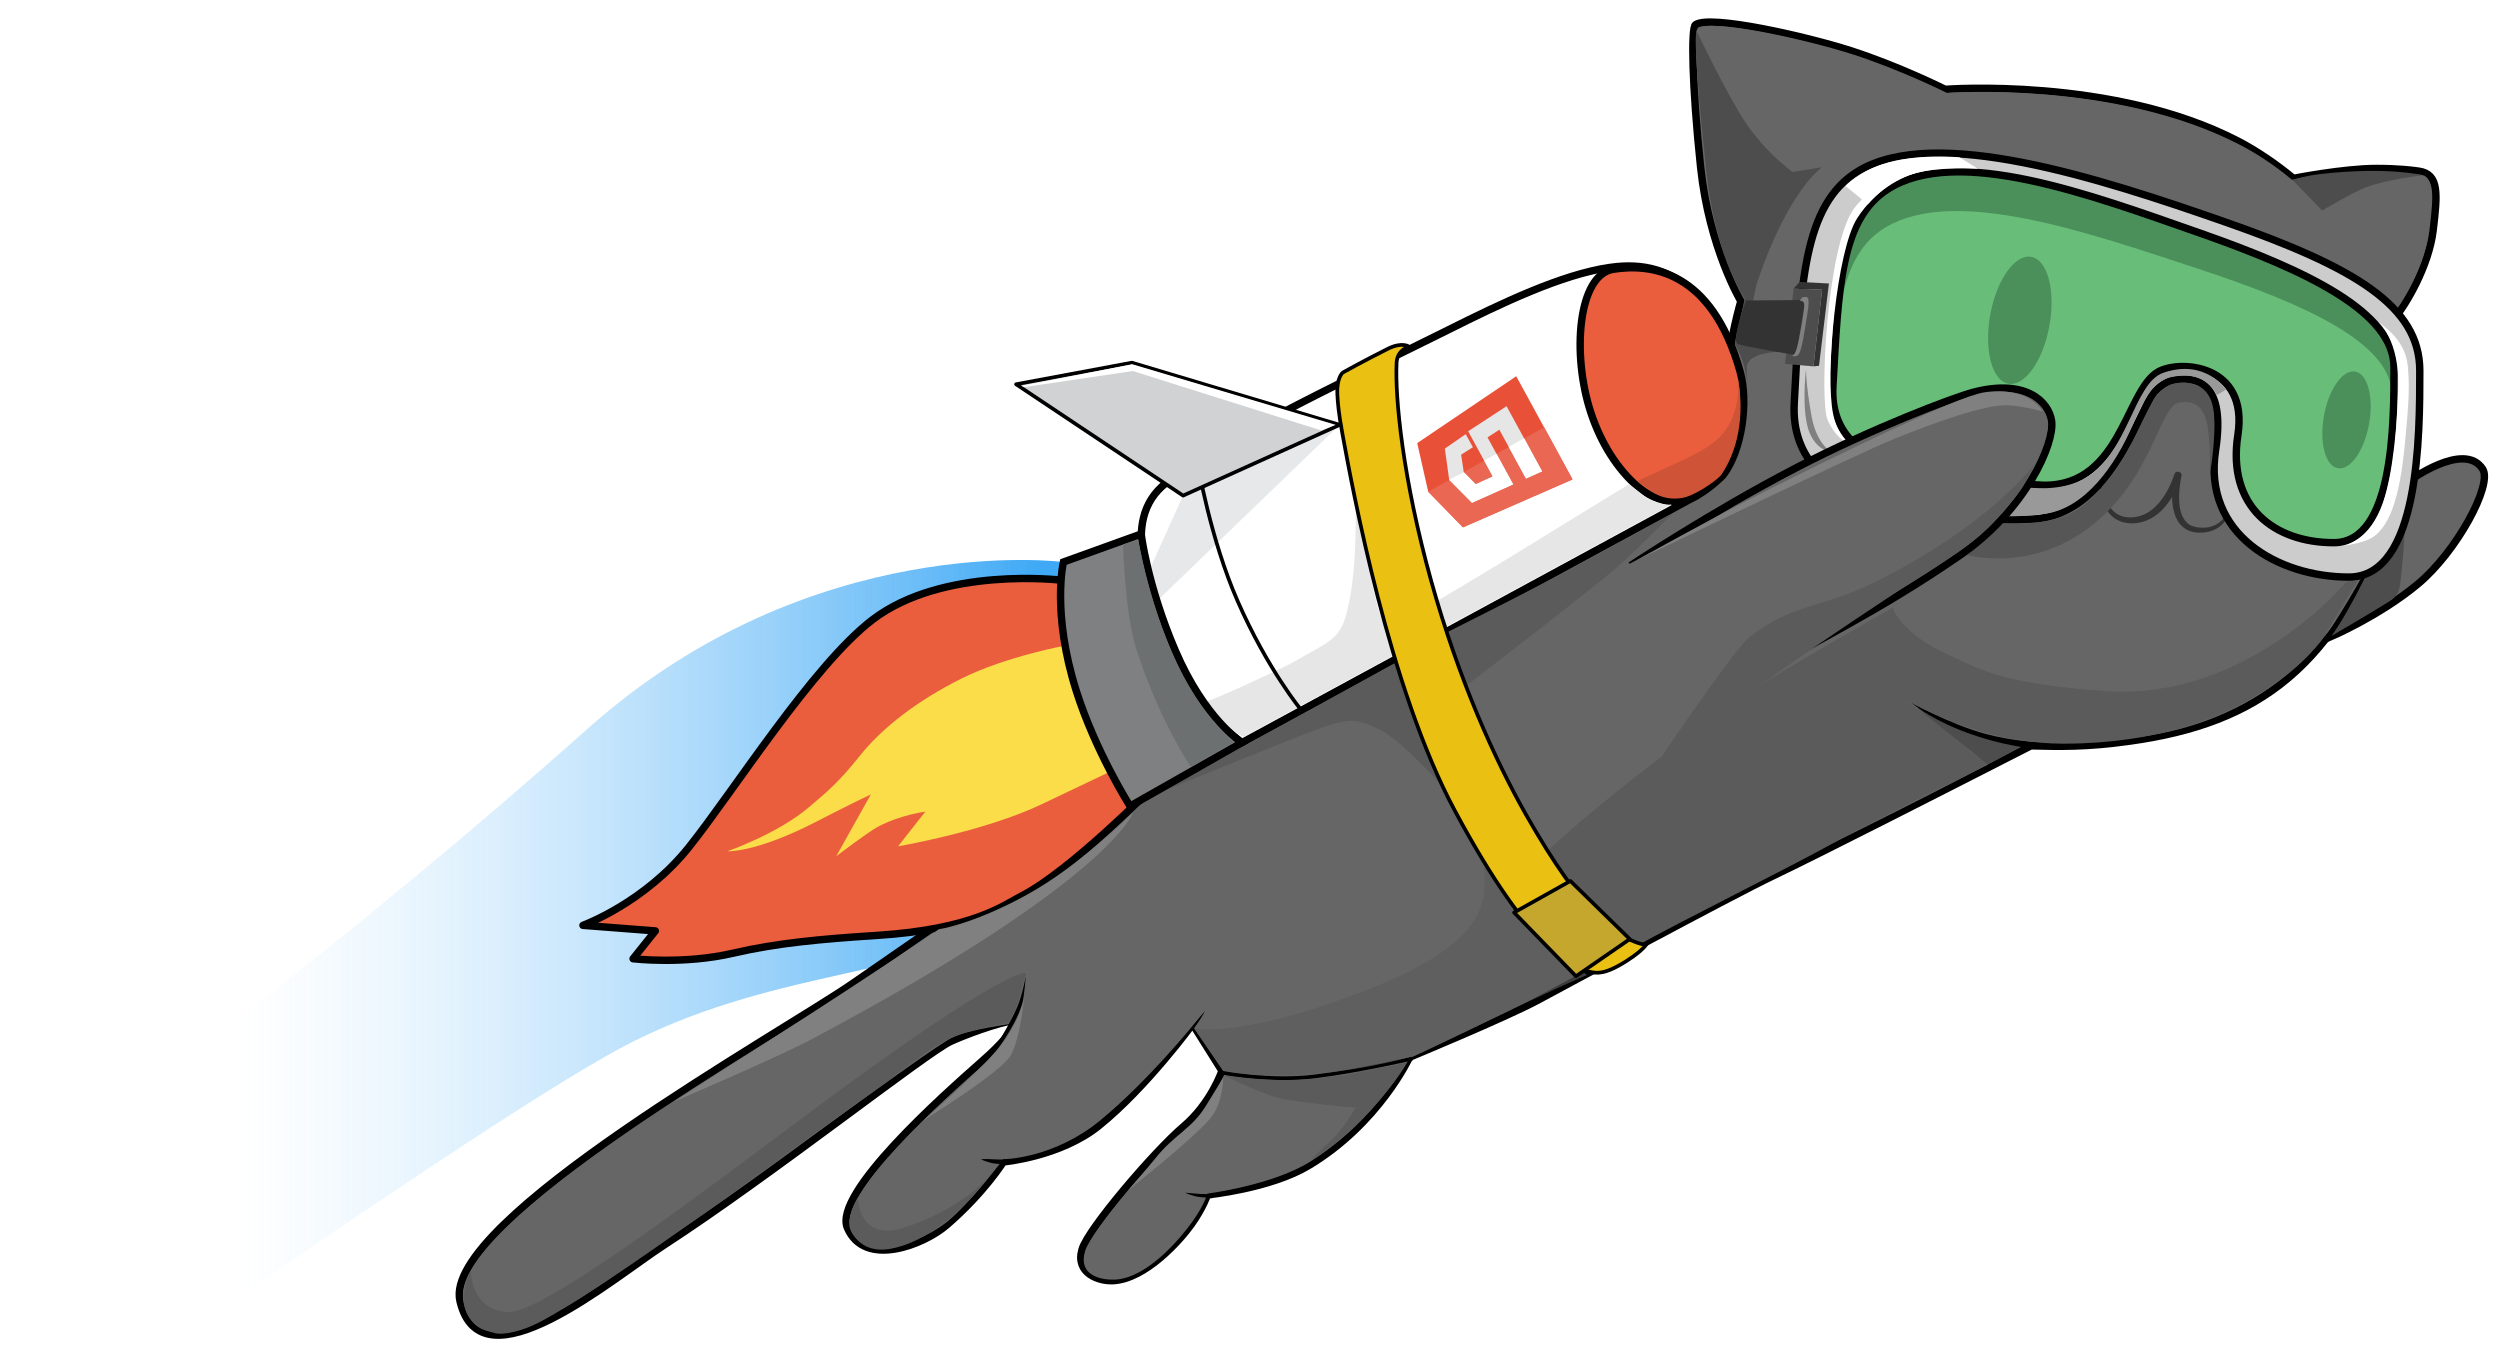<?xml version="1.0" encoding="utf-8"?>
<!-- Generator: Adobe Illustrator 17.0.0, SVG Export Plug-In . SVG Version: 6.00 Build 0)  -->
<!DOCTYPE svg PUBLIC "-//W3C//DTD SVG 1.1//EN" "http://www.w3.org/Graphics/SVG/1.1/DTD/svg11.dtd">
<svg version="1.1" id="Layer_1" xmlns="http://www.w3.org/2000/svg" xmlns:xlink="http://www.w3.org/1999/xlink" x="0px" y="0px"
	 width="673.667px" height="367.807px" viewBox="0 0 673.667 367.807" enable-background="new 0 0 673.667 367.807"
	 xml:space="preserve">
<linearGradient id="SVGID_1_" gradientUnits="userSpaceOnUse" x1="0" y1="272.734" x2="322.836" y2="272.734">
	<stop  offset="0.2" style="stop-color:#FFFFFF;stop-opacity:0.4"/>
	<stop  offset="0.868" style="stop-color:#3FA9F5"/>
</linearGradient>
<path fill="url(#SVGID_1_)" d="M286.555,151.447c0,0-67.761-8.899-128.055,44.781C77.51,268.334,0,322.566,0,322.566v72.007
	c0,0,134.966-96.147,170.789-114.011c39.972-19.933,79.293-17.713,97.295-32.715c18.002-15.001,54.752-37.361,54.752-37.361
	L286.555,151.447z"/>
<path fill="#666666" stroke="#000000" stroke-width="2" stroke-miterlimit="10" d="M651.754,46.11
	c-1.616-0.227-5.254-0.715-11.421-0.715C631.499,45.394,618,48.061,618,48.061c-4.42-3.701-9.92-7.461-14.967-10.072
	c-33.64-17.399-78.879-13.92-78.879-13.92s-12.668-6.327-25.521-10.44c-11.898-3.808-37.875-9.736-41.761-6.96
	c-1.199,0.856-0.944,16.268,1.377,38.308c2.319,22.041,10.853,36.178,10.853,36.178s-3.172,10.68-3.79,20.633
	c-0.393,6.347,0.767,15.631,1.083,17.992c-25.911,13.737-99.057,53.607-111.022,60.309c-14.5,8.119-106.14,71.34-125.279,84.679
	c-19.141,13.342-111.197,64.342-106.141,85.842c5.671,24.117,40.862-5.926,55.046-15.133c28.5-18.5,70.871-51.976,77.25-54.875
	c2.997-1.362,11.991-4.949,18.125-5.875c-2.195,4.497-7.218,8.993-10.061,11.502c-9.86,8.7-39.95,35.35-35.96,44.659
	c4.646,10.839,20.533,4.604,26.771-0.786c10.125-8.75,15.25-17,15.25-17s15.375-1.375,25.75-9.75
	c12.829-10.355,25.25-27.375,25.25-27.375l7.898,12.572c0,0-2.9,8.7-10.44,15.079c-7.54,6.38-25.643,27.46-27.26,33.061
	c-1.866,6.461,4.574,8.586,8.301,8.413c8.768-0.404,18.015-10.774,21.125-15.125c3.177-4.443,4.375-8,4.375-8
	s16.894-1.675,27.25-7.875c19-11.375,27.208-29.208,27.208-29.208s25.717-10.652,34.417-15.292c0,0,52.605-28.405,63.625-33.625
	c10.576-5.009,48.125-24.125,69.375-35c7.889,0.201,14.988,0.364,26.583-1.249c35.042-4.876,55.521-19.892,70.833-62
	c6.323-17.389,6.437-34.929,0.334-51.668c3.211-3.696,9.526-14.355,10.666-24C656.825,52.253,657.334,46.894,651.754,46.11z"/>
<path fill="#666666" d="M469.042,121.206c0,0-1.612-11.223-1.159-18.537c0.617-9.941,3.784-20.607,3.784-20.607
	s-9.577-14.149-11.895-36.161c-2.317-22.013-3.515-37.377-2.317-38.232c3.88-2.772,29.825,3.148,41.708,6.951
	c12.836,4.108,25.488,10.427,25.488,10.427s45.183-3.475,78.78,13.903c33.598,17.378,55.031,61.403,41.128,99.635
	c-15.293,42.056-42.082,57.071-70.092,60.244c-49.136,5.566-62.469-9.434-62.469-9.434L469.042,121.206z"/>
<path fill="#666666" d="M621.391,47.639c0,0,15.061,0.579,19.695,0c4.634-0.579,8.099-0.708,11.006-0.579
	c3.826,0.17,3.475,5.844,2.316,15.64c-1.323,11.197-9.592,22.791-11.908,24.528c-2.317,1.738-26.323-38.431-26.323-38.431
	L621.391,47.639z"/>
<path fill="#666666" d="M285.991,274.134c0,0-22.592,2.317-28.963,5.214c-6.372,2.895-64.878,46.921-79.36,55.61
	c-14.482,8.689-47.5,37.651-52.714,16.22c-5.214-21.434,86.891-72.409,106.007-85.733c19.116-13.322,110.641-76.464,125.123-84.573
	c14.482-8.11,121.648-64.878,121.648-64.878s88.628,72.988,70.091,83.415c-18.536,10.428-59.665,30.702-70.671,35.915
	c-11.006,5.214-62.561,33.02-62.561,33.02c-8.689,4.634-34.756,16.798-34.756,16.798s-9.269,16.799-26.646,27.806
	c-10.184,6.449-27.805,8.689-27.805,8.689s-0.882,3.094-4.055,7.531c-3.106,4.345-12.098,15.236-20.854,15.641
	c-3.723,0.172-9.973-1.078-8.11-7.531c1.615-5.594,19.695-26.647,27.226-33.019c7.531-6.371,10.427-15.06,10.427-15.06
	l-8.689-12.744c0,0-12.165,15.061-24.909,25.487c-12.744,10.428-26.067,10.428-26.067,10.428s-8.689,11.585-15.061,16.799
	c-6.372,5.214-22.012,11.585-26.067,2.316c-4.055-9.268,26.067-35.914,35.915-44.604c9.848-8.688,16.219-35.915,16.219-35.915"/>
<path fill="#FFFFFF" stroke="#000000" stroke-width="2" stroke-miterlimit="10" d="M457.083,133.645c0,0,15.224-41.015-0.417-54.918
	c-6.538-5.812-13.467-8.006-22.833-6.666c-13.04,1.865-29.401,9.744-43.56,16.823c-24.329,12.164-58.607,27.843-75.94,41.177
	c-13.565,10.435-3.405,30.748,1.219,43.972c5.969,17.07,19.115,26.067,19.115,26.067L457.083,133.645z"/>
<path fill="#4B905A" d="M502.386,46.565c21.896-13.96,63.832,1.723,98.335,13.799c34.502,12.076,51.03,22.613,51.03,39.865
	c0,17.25,0.723,55.018-18.254,55.018c-18.976,0-39.103-11.501-35.652-33.927c3.45-22.428-8.193-22.293-15.095-18.842
	c-6.901,3.45-16.5,37-33.786,37.244c-20.699,0.292-65.554-0.002-63.829-31.055C486.86,77.615,487.553,56.023,502.386,46.565z"/>
<path fill="#68BE79" d="M508.086,61.281c18.721-11.22,54.58,1.385,84.083,11.091c29.502,9.706,52.363,20.205,52.363,34.071
	c0,13.865,0,44.368-16.227,44.368c-16.227,0-28.803-9.242-25.853-27.269c2.951-18.025-13.164-25.785-21.066-19.595
	c-6,4.7-14.887,35.03-33.474,32.208c-17.492-2.656-56.053-0.002-54.578-24.96C494.809,86.237,495.401,68.883,508.086,61.281z"/>
<path fill="#D0D2D3" d="M528.312,135.23c0,0-4.635,10.274-18.103,0.291c-13.463-9.983-14.804-9.784-19.445-17.996
	c-4.643-8.212-3.528-14.54-3.528-14.54s-1.724,11.838,16.808,25.577C526.739,145.391,528.312,135.23,528.312,135.23z"/>
<path fill="#333333" d="M565.941,126.698c0.09,3.045,0.521,6.155,1.892,8.773c0.665,1.299,1.611,2.432,2.811,3.106
	c1.191,0.7,2.583,0.928,4.018,0.826c1.382-0.097,2.759-0.503,3.967-1.21c1.221-0.698,2.277-1.679,3.213-2.773
	c1.863-2.192,3.199-4.959,4.09-7.684c0,0,0.254-0.832,1.176-0.591c1.014,0.264,0.737,1.088,0.737,1.088
	c-0.551,2.483-0.793,5.16-0.561,7.672c0.233,2.491,1.225,4.988,3.464,5.838c1.075,0.432,2.404,0.506,3.643,0.422
	c1.25-0.104,2.45-0.532,3.484-1.255c2.1-1.463,3.29-4.058,3.811-6.665c-0.049,1.348-0.333,2.7-0.859,3.972
	c-0.519,1.271-1.295,2.48-2.383,3.419c-1.079,0.946-2.473,1.532-3.889,1.765c-1.417,0.211-2.858,0.23-4.322-0.25
	c-1.45-0.469-2.726-1.565-3.46-2.877c-0.753-1.311-1.118-2.742-1.315-4.146c-0.372-2.837-0.099-5.589,0.465-8.355l1.913,0.497
	c-0.469,1.588-1.086,3.013-1.839,4.43c-0.75,1.404-1.633,2.752-2.696,3.976c-1.061,1.223-2.337,2.301-3.803,3.087
	c-1.468,0.784-3.113,1.249-4.796,1.256c-1.613,0.031-3.37-0.333-4.781-1.282c-1.418-0.949-2.396-2.365-3.015-3.832
	c-0.613-1.483-0.904-3.041-1.049-4.585C565.713,129.774,565.734,128.222,565.941,126.698z"/>
<path fill="#666666" stroke="#000000" stroke-width="2" stroke-miterlimit="10" d="M641.471,147.48
	c-3.476,8.688-13.721,24.248-13.721,24.248s13.388-5.691,23.815-14.38c10.427-8.688,20.173-26.709,17.435-30.954
	c-4.999-7.749-20,3.334-20,3.334"/>
<path fill="#4D4D4D" d="M648.227,130.089c0,0-0.039,14.105-0.81,21.056c-0.771,6.951-0.31,8.87-3.584,10.917
	c-6.178,3.862-15.583,9.291-15.583,9.291s4.25-5.375,11.584-20.958C643.144,143.363,648.227,130.089,648.227,130.089z"/>
<path fill="#CCCCCC" stroke="#000000" stroke-width="2" stroke-miterlimit="10" d="M599.922,59.925
	c-34.754-12.164-78.422-26.197-99.051-13.899c-15.222,9.074-15.64,31.277-17.377,62.556c-1.738,31.279,43.393,32.3,64.294,31.282
	c20.712-1.01,28.556-29.033,32.587-34.072c1-1.25,3.393-3.009,4.938-3.312c6.688-1.312,14.537,0.492,11.714,18.847
	c-3.477,22.59,16.797,34.175,35.912,34.175c19.115,0,19.115-38.229,19.115-55.605C652.054,82.518,634.676,72.089,599.922,59.925z
	 M628.885,146.232c-16.227,0-28.802-9.833-25.853-29.011c2.951-19.177-15.616-20.27-21.385-17.069
	c-9.147,5.076-10.075,32.64-33.155,30.488c-17.625-1.643-56.054-0.002-54.578-26.554c1.475-26.553,2.065-45.016,14.751-53.103
	c18.722-11.937,54.581,1.474,84.082,11.799c29.503,10.326,52.364,21.496,52.364,36.247
	C645.111,113.78,645.111,146.232,628.885,146.232z"/>
<path fill="#4D4D4D" d="M652.835,47.23c0,0-9.584,1.083-15.335,3.248c-3.189,1.2-11.75,6.25-11.75,6.25l-8-8.25
	c0,0,3.47-1.125,7.502-1.582C643.669,44.813,652.835,47.23,652.835,47.23z"/>
<path fill="#EA5E3E" d="M447.343,137.405c1.908-1.27,3.571-2.732,4.992-4.358C450.895,134.556,449.202,136.009,447.343,137.405z"/>
<path opacity="0.5" fill="#D0D2D3" d="M456.887,105.103c3.124,11.001,1.533,20.98-4.552,27.944c1.405-1.473,2.573-2.996,3.415-4.569
	C461.5,117.728,456.887,105.103,456.887,105.103z"/>
<path fill="#EA5E3E" stroke="#000000" stroke-width="2" stroke-miterlimit="10" d="M468.887,100.103
	c-7.72-27.375-24.168-29.119-34.186-27.537c-9.498,1.5-11.219,22.943-5.995,38.701c2.827,8.526,7.375,15.305,12.292,19.58
	c4.642,4.036,9.34,4.972,13.502,3.88c3.675-0.964,8.395-5.172,9.835-6.681C469.5,121.228,471.174,108.216,468.887,100.103z"/>
<path fill="#5B5B5B" d="M387.667,210.728l-11.917-32l-63,34.75c0,0,10.25-4.25,30.25-12.25s20.9-8.55,29-4.5
	C377.5,199.478,387.667,210.728,387.667,210.728z"/>
<path fill="#4D4D4D" d="M516.667,190.728c0,0,4.935,4.726,12.146,9.875c3.792,2.708,6.438,5.562,6.438,5.562l10.256-5.405
	l-0.085-0.032c0.441,0-6.691-1.336-13.921-3.812C524.136,194.392,516.667,190.728,516.667,190.728z"/>
<polygon fill="#4D4D4D" points="491.001,78.061 488.667,98.728 481.001,98.062 483.334,77.728 "/>
<path fill="#999999" d="M599.832,104.977l-2.457,1.501c0,0-2.293-5.535-9.125-5.25c-6,0.25-8.75,2.062-13.562,13.312
	c-4.579,10.705-12.815,22.585-23.812,23.937c-7.625,0.938-10.545,0.583-10.545,0.583l6-7.75c0,0,8.875,1.488,15.795-2.583
	c11.334-6.668,12.875-25.5,20.75-28.25C594.282,96.495,599.832,104.977,599.832,104.977z"/>
<path fill="#FFFFFF" d="M526.75,45.228c0,0-16.25-1.75-26.25,13.5c-5.518,8.415-8.792,42.441-6.5,53
	c1.248,5.749,4.581,7.999,4.581,7.999s-3.583-1-6.081-6.499c-2.312-5.09-0.25-47.5,7.25-57.25
	C509.082,43.847,526.75,45.228,526.75,45.228z"/>
<path fill="#FFFFFF" d="M497.331,50.145l6,4.917c0,0,4.75-6.167,12.5-8.333c6.91-1.932,17.169-1.25,17.169-1.25l-5-3.083
	c0,0-11.764-1.134-20.666,1.833C500.584,46.478,497.331,50.145,497.331,50.145z"/>
<polygon fill="#333333" points="483.334,77.728 484.918,75.976 492.834,76.394 490.167,98.561 488.667,98.728 491.001,78.061 "/>
<ellipse transform="matrix(0.984 0.177 -0.177 0.984 23.94 -95.108)" fill="#4B905A" cx="544.347" cy="86.45" rx="8.109" ry="17.378"/>
<ellipse transform="matrix(0.984 0.177 -0.177 0.984 30.095 -110.287)" fill="#4B905A" cx="632.388" cy="113.316" rx="6.179" ry="13.242"/>
<g>
	<path fill="#4D4D4D" d="M491,45.061l-7.997,1.279c-2.225-1.669-7.809-6.224-12.503-13.113
		c-4.894-7.181-13.331-24.915-13.331-24.915s-1.333,1.083,2.604,37.588c2.279,21.126,8.661,31.91,10.323,34.413
		c-1.482,8.841-2.596,12.414-2.596,12.414s1.727,2.911,2.5,6c0.75,3,1.18,7.062,1.166,7.416c0.023-0.477-0.664-4.06-0.416-7.75
		c0.745-1.653,1.414-1.921,2.666-2.5c2.167-1,6.584-1.166,6.584-1.166l-8.986-1.549c0.605-6.852,1.485-14.217,2.653-17.618
		C482.167,50.811,491,45.061,491,45.061z"/>
	<path fill="#4D4D4D" d="M470.004,107.902c-0.002,0.049-0.004,0.076-0.004,0.076S470.002,107.953,470.004,107.902z"/>
</g>
<path fill="#333333" d="M470.5,80.978c0,0,7-0.084,10.333-0.084c3.332,0,5.667-0.166,5.667-0.166l-2.5,15c0,0-13.666-2.333-15.666-3
	C466.334,92.062,470.5,80.978,470.5,80.978z"/>
<path fill="#808080" d="M485.016,81.061c0,0,0.363-1.009,1.136-1.027c0.771-0.018,1.726-0.541,0.878,4.48
	c-0.848,5.021-1.491,10.538-2.635,11.232c-1.143,0.694-1.549-0.13-1.549-0.13s0.597,0.653,1.314-1.698
	c0.717-2.351,2.074-10.386,2.043-11.718C486.171,80.868,485.016,81.061,485.016,81.061z"/>
<path fill="#FFFFFF" d="M641,86.811c2.418,1.918,7.222,5.249,7.835,12c0.462,5.078,0.333,9.334-0.833,21.167
	c-1.333,13.532-3.975,23.016-10.002,25.499c-2.832,1.167-7.417,1.75-7.417,1.75s7-0.584,10.917-10
	c2.376-5.712,4.333-17.5,4.75-32.75C646.599,91.711,641,86.811,641,86.811z"/>
<path fill="#5B5B5B" d="M389.5,170.603l5.5,14.25c0,0,34.199-26.19,41.25-32.458c5.625-5,14.334-13.917,14.334-13.917
	s-7.334,4.083-22.417,12.249C415.95,157.342,389.5,170.603,389.5,170.603z"/>
<path fill="#565656" d="M595.584,127.228c0,0-0.084-6.25-0.334-9.125c-0.335-3.857-0.916-10.875-8-9.625
	c-5.021,0.886-6.525,16.555-19.5,29.5c-18.074,18.033-39,11.25-39,11.25l9.75-8.375c0,0,10.208,1.209,18.125-1.875
	c6.792-2.645,14.312-11.937,19.25-22.5c2.142-4.582,3.664-7.429,5.312-9.875c1.938-2.875,6.106-4.277,9.562-3.125
	c2.625,0.875,4.083,1.968,5.084,4.5C597.959,113.353,595.584,127.228,595.584,127.228z"/>
<path fill="#808080" d="M486.667,99.395c0,0-1.429,11.706,1,17.333c2.085,4.83,5.667,5,5.667,5s-3.833-2.167-5.166-9.503
	C486.584,103.51,486.667,99.395,486.667,99.395z"/>
<path fill="#E6E6E6" d="M450.5,135.894c-2.083,0.417-3.001-0.25-5.333-1c-1.458-0.469-1.75-1.083-6.167-4.417
	c-12.432,7.422-49.761,31.035-65.332,39.038c-0.882-2.016-2.054-4.207-2.668-6.787c-2.5-10.501-5.75-27.501-5.75-27.501
	s0.75,17.5-2.25,29.5c-1.951,7.805-4.613,7.972-15.5,14.25c-17.274,8.375-22.833,10.251-22.833,10.251s1.583,1.499,3.333,3.499
	c4.849,5.541,7.25,5.75,7.25,5.75S439.658,141.717,450.5,135.894z"/>
<polygon opacity="0.51" fill="#D0D2D3" points="361,114.478 312,161.728 310,152.978 318.805,133.548 "/>
<path fill="#EA5E3E" stroke="#000000" stroke-width="2" stroke-linejoin="round" stroke-miterlimit="10" d="M286.084,156.351
	c0,0-31.959-3.873-50.959,10.627c-16.042,12.242-37.536,46.37-49.536,61.369c-12,15-28.499,21-28.499,21l19.499,1.5l-6,7.499
	c0,0,13.536,1.632,26.999-1.5c11.778-2.74,23.734-3.821,38.746-4.784c26-1.667,34.188-8.199,39-10.667c13-6.667,35-29,35-29
	s-15.001-14.502-19.5-26.501C286.334,173.895,286.084,156.351,286.084,156.351z"/>
<path fill="#FADD48" d="M287.584,173.851c0,0-16.5,3-28.499,8.999c-11.999,5.999-21.336,13.253-27.335,20.753
	s-8.874,9.745-13.875,14C209.5,224.728,196,229.394,196,229.394s7.625,0.459,24-8c9.716-5.018,14.667-7.334,14.667-7.334
	l-9.334,16.668c0,0,8.693-6.617,11.334-8c6.208-3.25,12.666-4,12.666-4L242,228.06c0,0,23.334-3.999,38.667-11.332
	c15.333-7.334,24.208-11.5,24.208-11.5s-8.874-5.834-12.208-15.834C289.333,179.394,287.584,173.851,287.584,173.851z"/>
<path fill="#7E8081" stroke="#000000" stroke-width="2" stroke-miterlimit="10" d="M307.5,143.895l-20.946,7.552
	c0,0-3.222,13.614,3.476,34.754c5.169,16.315,14.47,31.027,14.47,31.027l30.167-17.127c0,0-10-6.206-18-24.872
	C309.158,157.708,307.5,143.895,307.5,143.895z"/>
<path fill="#6D7071" d="M302.625,146.728c0,0,0.484,18.992,3.708,28.667c6.667,20,14.542,31.208,14.542,31.208l11.625-6.625
	c0,0-9.915-7.674-17-24.75c-6.5-15.666-8.75-29.75-8.75-29.75L302.625,146.728z"/>
<path fill="#CF5336" d="M468.166,101.228c0,0,2.072,11.168-6.242,17.872c-3.506,2.827-8.226,4.801-20.674,10.462
	c4.54,4.008,7.573,5.215,11.75,4.666c3.441-0.453,9.089-4.387,10.719-6.12C468,121.978,470.417,112.395,468.166,101.228z"/>
<path fill="none" stroke="#000000" stroke-miterlimit="10" d="M329.333,289.061c0,0,13,2.5,25,1s26.292-4.833,26.292-4.833"/>
<path d="M321.327,276.452l3.423-4.099c0,0-1.125,2.125-1.875,3.125s-1.375,2-1.375,2L321.327,276.452z"/>
<path d="M269.167,280.562c0,0,3.333-5.333,5-9.333c1.348-3.234,2.25-8.167,2.25-8.167s-0.393,5.6-1.042,7.667
	c-2.042,6.5-7.708,13.5-7.708,13.5L269.167,280.562z"/>
<path d="M514.625,189.04c0,0,10.562,6.125,20.75,8.812c6.464,1.705,12.377,2.069,14.375,2.167c2.562,0.125,4.625,0.145,4.625,0.145
	l-1,1.438c0,0-5.458,1.167-17.875-2.375C521.28,195.171,514.625,189.04,514.625,189.04z"/>
<path d="M271.667,313.895c0,0-1.333-0.166-3.333-0.333c-2-0.167-4-1.167-4-1.167s1-0.167,3.333,0
	c2.333,0.167,4.708-0.042,4.708-0.042L271.667,313.895z"/>
<path d="M326.667,322.895c0,0-1.333-0.166-3.333-0.333c-2-0.167-4-1.167-4-1.167s1.708,0.166,4.042,0.333s3.625-0.166,3.625-0.166
	L326.667,322.895z"/>
<path fill="#666666" stroke="#000000" stroke-width="2" stroke-miterlimit="10" d="M439.417,152.394
	c0,0,21.306-14.234,44.583-26.332c20.712-10.765,42.352-18.934,47.625-20.333c14.125-3.75,20.473,2.401,21.219,7.756
	c0.823,5.911-6.837,23.852-24.844,36.244c-23.25,16-40.57,23.615-46.75,28.25c-6.179,4.635-14.875,10.75-14.875,10.75"/>
<path fill="#666666" d="M438.307,152.329c0,0,82.08-43.376,93.456-45.569c13.568-2.616,20.081,2.317,20.081,7.724
	c0,5.406-7.723,23.943-26.259,35.528c-18.537,11.585-40.163,23.943-46.343,28.578c-6.179,4.635-13.902,12.357-13.902,12.357"/>
<path fill="#5B5B5B" d="M471.333,171.728c-4.277,3.391-29.181,40.121-27.333,38c13.5-15.5,61.477-46.372,66-49.5
	c7.591-5.249,20.6-12.152,27.131-19.425c4.952-5.512,7.377-8.339,8.869-11.325c0.56-1.121,2.5-4.75,2.5-4.75
	s-11.369,16.075-42.5,31.75C490.905,164.079,483,162.478,471.333,171.728z"/>
<path fill="none" stroke="#000000" stroke-miterlimit="10" d="M322.75,124.978c0,0,3.357,20.167,10.75,37
	c8.125,18.5,17.25,29.5,17.25,29.5"/>
<path opacity="0.67" fill="#5B5B5B" d="M395.333,222.061c0,0,5.31,4.585,4.667,17.667c-0.75,15.25-23.406,24.323-41.404,30.583
	c-25.54,8.883-36.721,6.917-36.721,6.917l7.75,11.25c0,0,7.682,1.693,19.5,1.25c9.451-0.355,22.134-2.37,31.5-5.125
	c2.125-0.625,8.601-3.932,12.375-5.75c27.25-13.125,34.625-16.125,34.625-16.125s-15.25-11.125-23.958-25.167
	C399.86,231.422,395.333,222.061,395.333,222.061z"/>
<path fill="#5B5B5B" d="M567.5,186.228c-29.25-2-34.966-6.485-41.833-9.5c-13.667-6-15.667-13-15.667-13s-31.25,17.75-37,21.75
	c-36.897,25.667-56,43.751-56,43.751s8.994,15.124,15.833,20.167c3.167,2.335,6.347,6.581,8.833,5.167
	c9.667-5.5,42.476-21.828,51.333-26.835c11.5-6.5,42.667-21.664,42.667-21.664s-12.186-9.988-21.795-17.229
	c11.44,6.103,26.136,11.56,42.128,11.56c51.334,0,70.086-28.579,70.086-28.579l9.248-15.421c-0.001-0.001-3,0.333-3,0.333
	S605.596,188.832,567.5,186.228z"/>
<path fill="#5B5B5B" d="M271.75,275.728c0,0,2.125-3.625,3-7.125c0.356-1.425,1.75-6.375,1.75-6.375s-4-2.75-57.25,36.75
	c-22.148,16.429-71.926,54.712-82.083,54.583s-10.334-11-10.334-11s-7.167,13.167,6.5,16.667c2.521,0.646,7.683-0.673,11.834-2.834
	c19.171-9.984,64.638-44.182,82.333-56.666c18.25-12.875,22.54-17.516,30-20.5C263.75,276.728,271.75,275.728,271.75,275.728z"/>
<path fill="#5B5B5B" d="M330.167,289.895c0,0,10.832,5.675,16.833,6.499c17,2.334,18.333,2,18.333,2s-3.458,6.084-6.708,8.959
	c-2.597,2.298-5.5,5.25-5.5,5.25s7.384-3.629,15.709-12.875c8.666-9.625,10.291-13.5,10.291-13.5s-11.875,3-24,4.375
	C343.321,291.942,330.167,289.895,330.167,289.895z"/>
<path fill="#808080" d="M440.835,151.062c0,0,59.665-28.834,69.665-32.834s24.501-9.499,31-9c4.515,0.347,9.001,1.668,9.001,1.668
	s-3.833-7-15.833-5.167C526.951,106.908,493,123.728,477,131.728S440.835,151.062,440.835,151.062z"/>
<path fill="#808080" d="M181.625,296.853c0,0,27.95-11.961,37.041-16.792c81.084-43.083,86.667-61.166,86.667-61.166
	s-6.38,6.397-15.333,13.333c-5.631,4.361-10.686,7.628-16.667,10.667c-12.708,6.458-20.333,7.5-20.333,7.5
	s-17.625,11.958-41.625,27.333C193.854,288.953,181.625,296.853,181.625,296.853z"/>
<path fill="#808080" d="M248.875,301.853c0,0,20.792-12.791,23.458-17.458C275,279.728,276,268.603,276,268.603
	s-0.667,5.126-5.333,11.792C266,287.061,248.875,301.853,248.875,301.853z"/>
<path fill="#808080" d="M304,320.728c0,0,17.875-14.125,22.25-19.5c3.393-4.169,3.375-11,3.375-11s-0.625,1.25-4.75,7.875
	c-3.978,6.389-8.25,7.375-13.625,14.125C306.181,318.593,304,320.728,304,320.728z"/>
<path fill="#5B5B5B" d="M231.166,322.728c0,0,0.209,11.75,11.834,8.25c15.792-4.755,23.625-14,23.625-14s-12.061,16.779-26.5,19.5
	c-8.625,1.625-11.458-4.915-11.125-7.915S231.166,322.728,231.166,322.728z"/>
<path fill="#EAC113" stroke="#000000" stroke-miterlimit="10" d="M379.667,93.393c0,0-3.165,0.85-3.333,4.335
	c-0.454,9.399,1.647,31.178,9.261,58.59c7.499,26.999,17.388,48.672,25.499,62.997c15.944,28.16,24.441,32.713,30.407,34.83
	c2.583,0.917,2.5-0.499,2.5-0.499s0.125,1.583-5.75,5.333c-6.137,3.917-8.221,3.178-9.75,2.917
	c-3.917-0.667-15.393-4.074-36.5-43.501c-17.667-33-27.5-86.417-30.25-101.417c-1.079-5.886-1.26-8.498-1.375-10.625
	c-0.25-4.625,1.458-5.96,1.458-5.96s5.502-3.081,12.167-6.415C377.833,92.06,379.667,93.393,379.667,93.393z"/>
<polygon fill="#C4A72C" stroke="#000000" stroke-linejoin="round" stroke-miterlimit="10" points="423.167,237.395 408,245.895 
	424.667,263.062 439.167,253.062 "/>
<polygon fill="none" points="377.661,190.505 382.271,188.408 380.18,184.573 374.605,187.427 "/>
<g>
	<polygon fill="#E85138" points="408.575,101.377 423.742,129.188 394.219,142.098 384.855,132.495 381.892,119.4 	"/>
	<polygon fill="#EA6853" points="416.125,115.165 423.742,129.188 394.219,142.098 384.855,132.495 	"/>
	<polygon fill="#E6E6E6" points="405.969,109.461 415.535,127.001 411.202,128.95 404.025,115.792 400.835,117.859 407.739,130.516 
		396.653,135.474 390.505,129.275 389.339,120.891 394.964,116.988 396.89,120.518 393.716,122.527 394.444,127.265 
		397.661,130.505 402.271,128.408 395.621,116.214 	"/>
	<g>
		<polygon fill="#FFFFFF" points="402.271,128.408 397.661,130.505 394.444,127.265 390.505,129.275 396.653,135.474 
			407.739,130.516 403.25,122.29 399.938,124.103 		"/>
		<polygon fill="#FFFFFF" points="411.202,128.95 415.535,127.001 410.688,118.103 406.562,120.415 		"/>
	</g>
</g>
<g>
	<polygon fill="#D0D2D3" stroke="#000000" stroke-linejoin="round" stroke-miterlimit="10" points="361,114.478 305,97.728 
		273.8,103.545 318.805,133.548 	"/>
	<polygon fill="#FFFFFF" points="275.25,103.978 305.083,98.145 359.917,114.478 356,115.978 305.25,99.978 276,104.311 	"/>
</g>
</svg>
